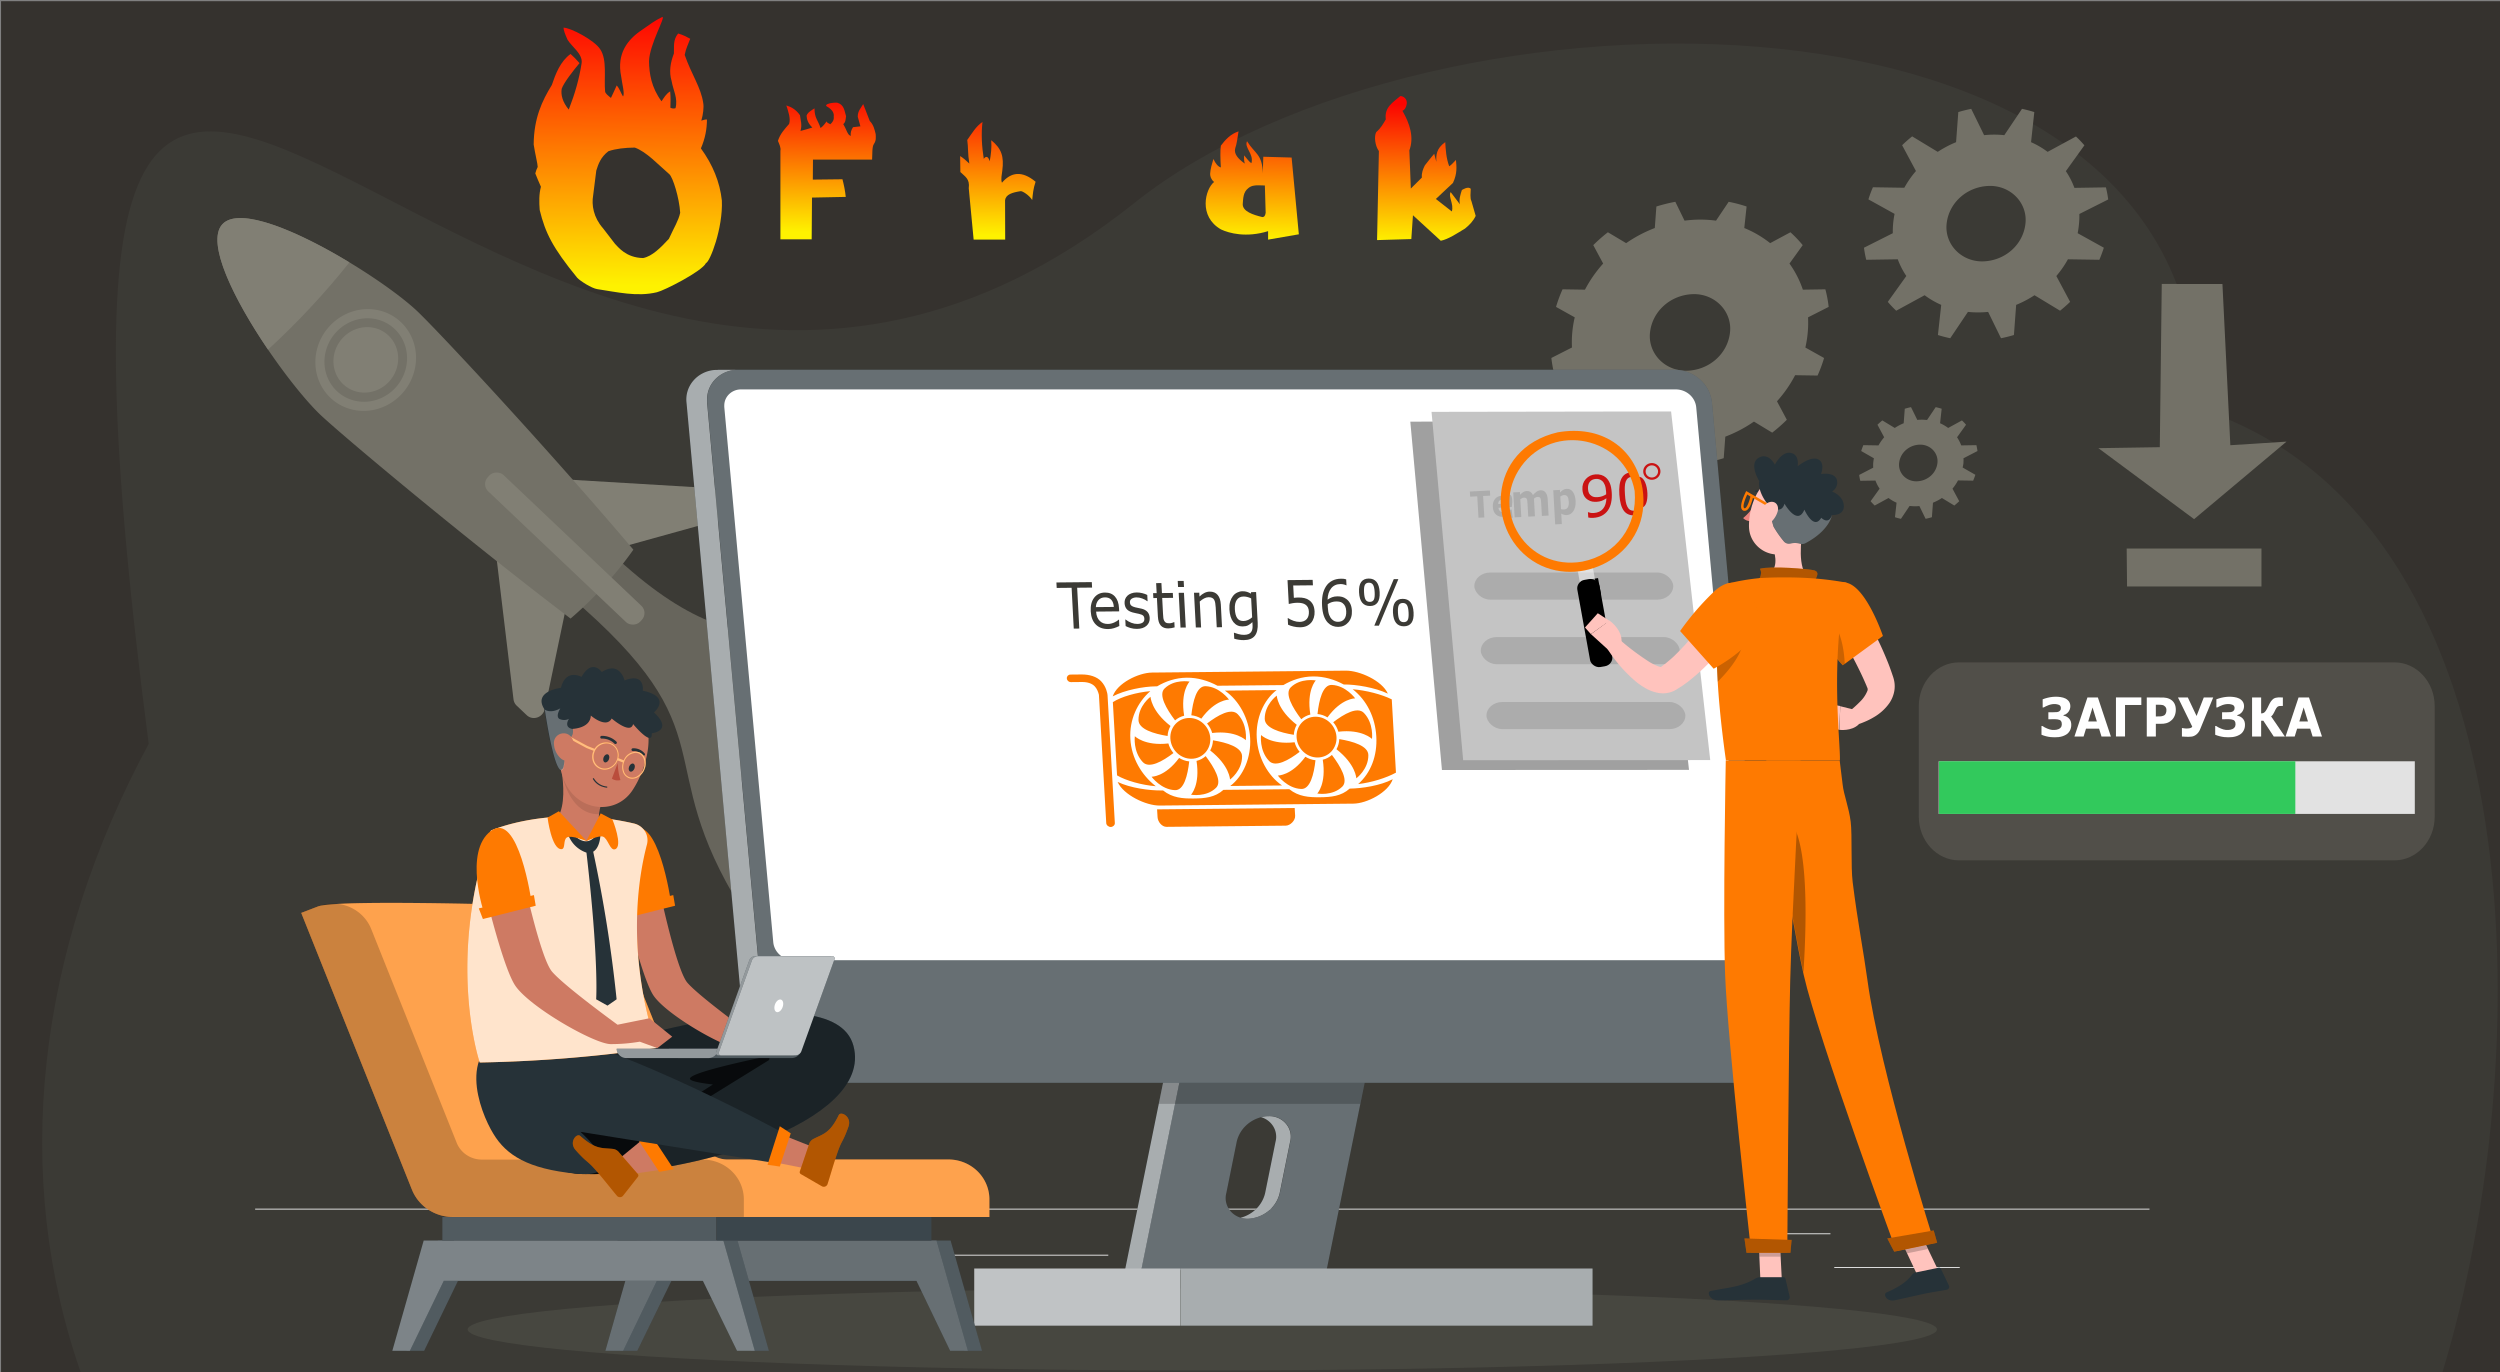 <svg version="1.1" viewBox="0 0 300.6 165" xmlns="http://www.w3.org/2000/svg" xmlns:xlink="http://www.w3.org/1999/xlink">
 <rect x="0" y="0" width="300.6" height="165" fill="#808080" stroke="none"/>
 <defs>
  <linearGradient id="linearGradient8111">
   <stop stop-color="#fef200" offset="0"/>
   <stop stop-color="#fb0501" offset="1"/>
  </linearGradient>
  <linearGradient id="linearGradient1270" x1="30.49" x2="30.59" y1="10.92" y2="26.58" gradientTransform="matrix(.974 0 0 1.007 -.122 -.168)" gradientUnits="userSpaceOnUse">
   <stop stop-color="#fe0802" offset="0"/>
   <stop stop-color="#fef200" offset="1"/>
  </linearGradient>
  <linearGradient id="linearGradient8113" x1="17.79" x2="17.91" y1="39.05" y2="31.56" gradientUnits="userSpaceOnUse" xlink:href="#linearGradient8111"/>
 </defs>
 <style type="text/css">.custom-controls {
height: 64px;
fill: #fff;
}

.control-icon {
opacity: 0;
animation: icon-fade-in-out 4s ease-in-out infinite;
animation-fill-mode: forwards;
}

.stop {
animation-delay: .3s;
}

.play {
animation-delay: .5s;
}

.gamepad {
animation-delay: .7s;
padding: 0 0 0 20px;
}

@keyframes icon-fade-in-out {
0% {
opacity: 0;
}

10% {
opacity: 1;
}

80% {
opacity: 1;
}

90% {
opacity: 0;
}

100% {
opacity: 0;
}
}</style>
 <g transform="matrix(.038 0 0 .038 -.18 -.16)" clip-rule="evenodd" fill-rule="evenodd" image-rendering="optimizeQuality" shape-rendering="geometricPrecision">
  <g transform="matrix(.746 0 0 .761 1051 1011)">
   <rect x="-1398" y="-1318" width="10642" height="5717" rx="0" ry="0" fill="#35322e"/>
   <path class="fil0" transform="matrix(1.129 0 0 .992 23.23 6.601)" d="m-703.9 1777c-416.1 860.7-524.5 1803-246.7 2663l8860-14.23c383.3-1398 337.7-3612-919.7-4057 43.11-1883-2886-1842-3990-859-2405 2141-4343-3223-3704 2267z" fill="#3b3a35"/>
   <g transform="matrix(16.07 0 0 15.08 -320.3 -2064)">
    <rect x="416.8" y="398.5" width="33.12" height=".25" fill="#ebebeb"/>
    <rect x="322.5" y="401.2" width="8.69" height=".25" fill="#ebebeb"/>
    <rect x="396.6" y="389.2" width="19.19" height=".25" fill="#ebebeb"/>
    <rect x="52.46" y="390.9" width="43.19" height=".25" fill="#ebebeb"/>
    <rect x="104.6" y="390.9" width="6.33" height=".25" fill="#ebebeb"/>
    <rect x="131.5" y="395.1" width="93.68" height=".25" fill="#ebebeb"/>
    <rect y="382.4" width="500" height=".25" fill="#ebebeb"/>
    <g transform="matrix(1.069 -.211 .192 1.079 -11.95 -.864)">
     <path d="m40.42 235.4 13.82-34.78-17.39-24.87-3.47 55.81a2.594 2.728 26.92 0 0 0.467 1.712l1.989 2.843a2.604 2.738 26.92 0 0 4.591-0.712z" fill="#817f74"/>
     <path d="m37.81 175.1 17.39 24.87 35.94-3.131a2.604 2.738 26.92 0 0 2.049-4.346l-2.011-2.875a2.584 2.718 26.92 0 0-1.412-0.992z" fill="#817f74"/>
     <path d="m141.4 246.5c-56.52-24.43-25.02-2.049-13.21 9.99-16.99-11.49-32.84-16.71-10.97 8.295-32.56-33.68-14.24-2.786-10.38 7.848-22.88-26-13.62-2.447-11.85 8.963-6.185-23.36-14.3-34.44-16.44 12.44-15.78-41.76 5.544-43.42-27.27-85.41l11.78-8.8c30.52 43.46 44.73 17.46 78.33 46.68z" fill="#67655c" stroke-width="1.142"/>
     <path d="m-14.97 100.7c-7.641 5.821 7.496 41.04 14.92 51.65 4.051 5.791 28.23 36.32 50.62 61.95a84.6 88.98 26.92 0 0 8.582-5.821 83.11 87.41 26.92 0 0 9.454-8.256c-16.55-30.01-36.94-63.19-40.98-68.96-7.423-10.61-34.95-36.39-42.6-30.56z" fill="#737167"/>
     <path d="m2.292 125.4q5.985-4.56 11.31-9.344c-10.65-9.914-23.7-19.09-28.59-15.36-4.887 3.723-0.462 19.43 5.317 33.09 3.976-2.546 7.982-5.351 11.96-8.385z" fill="#817f74"/>
     <path d="m20.23 151a12.18 12.81 26.92 1 1 3.032-17.77 12.19 12.82 26.92 0 1-3.032 17.77zm-12.84-18.36a9.995 10.51 26.92 1 0 14.06 1.963 9.995 10.51 26.92 0 0-14.06-1.963z" fill="#817f74"/>
     <ellipse transform="matrix(.795 -.606 .573 .819 0 0)" cx="-70.03" cy="120.2" rx="8.164" ry="7.925" fill="#817f74"/>
     <rect transform="matrix(.795 -.606 .573 .819 0 0)" x="-72.77" y="162.3" width="5.493" height="52.24" rx="2.457" fill="#817f74"/>
     <path d="m256.2 197.7-2.449 39.51 71.37 11.15 3.37-33.86-3.846-5.15z" fill="none"/>
    </g>
    <path d="m409.8 140.8a32.27 32.27 0 0 0 0.08-4.16l5.44-2.88a33.45 33.45 0 0 0-0.87-4.85l-5.94 0.1a28 28 0 0 0-3.53-7.2l3.49-5.08a32 32 0 0 0-3.24-3.55l-5.35 3a27.91 27.91 0 0 0-6.83-4.17l0.61-5.93a36.17 36.17 0 0 0-4.73-1.3l-3.34 5.2a29.42 29.42 0 0 0-4.13-0.29 30.58 30.58 0 0 0-4.18 0.29l-2.43-5.2a42 42 0 0 0-5 1.3l-0.42 5.93a35.27 35.27 0 0 0-7.56 4.17l-4.82-3a41.84 41.84 0 0 0-3.86 3.55l2.61 5.08a35.15 35.15 0 0 0-4.8 7.2l-5.92-0.1a40.42 40.42 0 0 0-1.72 4.85l4.94 2.88a30.83 30.83 0 0 0-0.73 8.31l-5.44 2.89a33.56 33.56 0 0 0 0.87 4.84l5.96-0.09a27.87 27.87 0 0 0 3.53 7.2l-3.49 5.09a32 32 0 0 0 3.24 3.55l5.35-3.05a27.57 27.57 0 0 0 6.83 4.16l-0.61 5.93a33.29 33.29 0 0 0 4.73 1.3l3.34-5.19a31 31 0 0 0 4.13 0.28 32.25 32.25 0 0 0 4.18-0.28l2.43 5.19a38.05 38.05 0 0 0 5-1.3l0.42-5.93a34.57 34.57 0 0 0 7.56-4.16l4.82 3.05a41.84 41.84 0 0 0 3.86-3.55l-2.6-5.09a34.84 34.84 0 0 0 4.79-7.2l5.92 0.1a39.19 39.19 0 0 0 1.72-4.84l-4.94-2.89a31.73 31.73 0 0 0 0.63-4.16zm-32 10.56a9.52 9.52 0 0 1-9.63-10.56 11.76 11.76 0 0 1 11.48-10.56 9.52 9.52 0 0 1 9.63 10.56 11.76 11.76 0 0 1-11.46 10.56z" fill="#737167"/>
    <path d="m481.4 110.8a23.8 23.8 0 0 0 0.09-2.66l7.61-4a30.26 30.26 0 0 0-0.6-3.34l-8.32 0.14a21.22 21.22 0 0 0-2.26-4.61l4.9-7.12a28.67 28.67 0 0 0-2.23-2.44l-7.48 4.24a22 22 0 0 0-4.37-2.67l0.86-8.3a31.75 31.75 0 0 0-3.25-0.89l-4.67 7.26a23.15 23.15 0 0 0-2.65-0.15 23.94 23.94 0 0 0-2.68 0.15l-3.4-7.26c-1.15 0.24-2.29 0.54-3.41 0.89l-0.59 8.3a27.81 27.81 0 0 0-4.84 2.67l-6.75-4.27a36 36 0 0 0-2.65 2.44l3.65 7.12a26.79 26.79 0 0 0-3.07 4.61l-8.29-0.14a34.83 34.83 0 0 0-1.19 3.34l6.91 4a26.2 26.2 0 0 0-0.38 2.66 26.66 26.66 0 0 0-0.09 2.67l-7.61 4a30.51 30.51 0 0 0 0.6 3.33l8.32-0.14a21.92 21.92 0 0 0 2.26 4.61l-4.89 7.13a28.41 28.41 0 0 0 2.22 2.44l7.5-4.27a21.78 21.78 0 0 0 4.38 2.66l-0.87 8.31a31.75 31.75 0 0 0 3.25 0.89l4.67-7.26a25.68 25.68 0 0 0 2.65 0.14 26.42 26.42 0 0 0 2.68-0.14l3.4 7.26c1.15-0.24 2.29-0.54 3.41-0.89l0.59-8.31a27.76 27.76 0 0 0 4.84-2.66l6.75 4.27c0.92-0.77 1.81-1.59 2.65-2.44l-3.64-7.13a26.93 26.93 0 0 0 3.06-4.61l8.3 0.14c0.44-1.09 0.84-2.2 1.18-3.33l-6.91-4a26.39 26.39 0 0 0 0.36-2.64zm-25.45 10.41a9.39 9.39 0 0 1-9.49-10.41 11.58 11.58 0 0 1 11.31-10.4 9.37 9.37 0 0 1 9.49 10.4 11.58 11.58 0 0 1-11.31 10.41z" fill="#737167"/>
    <path d="m450.9 176.8c0-0.44 0.05-0.87 0-1.3l3.7-2c-0.07-0.55-0.17-1.09-0.29-1.62l-4 0.07a11.37 11.37 0 0 0-1.1-2.24l2.37-3.46a13.48 13.48 0 0 0-1.08-1.19l-3.64 2.08a10.46 10.46 0 0 0-2.13-1.3l0.42-4a16 16 0 0 0-1.58-0.44l-2.27 3.53c-0.42 0-0.85-0.07-1.28-0.07s-0.88 0-1.3 0.07l-1.66-3.53c-0.56 0.12-1.11 0.27-1.65 0.44l-0.29 4a13.13 13.13 0 0 0-2.35 1.3l-3.28-2.08c-0.45 0.38-0.88 0.77-1.29 1.19l1.77 3.46a13 13 0 0 0-1.49 2.24l-4-0.07a15.56 15.56 0 0 0-0.57 1.62l3.35 2c-0.08 0.43-0.14 0.86-0.18 1.3a11.12 11.12 0 0 0 0 1.29l-3.7 2a12.48 12.48 0 0 0 0.29 1.62l4-0.07a10.36 10.36 0 0 0 1.1 2.24l-2.38 3.46a15.25 15.25 0 0 0 1.08 1.19l3.65-2.08a10.39 10.39 0 0 0 2.12 1.3l-0.42 4c0.52 0.17 1 0.32 1.58 0.44l2.27-3.53c0.42 0 0.85 0.07 1.29 0.07s0.87 0 1.3-0.07l1.65 3.53c0.56-0.12 1.11-0.27 1.66-0.44l0.28-4a13.22 13.22 0 0 0 2.36-1.3l3.28 2.08c0.44-0.38 0.87-0.77 1.29-1.19l-1.78-3.46a13 13 0 0 0 1.46-2.28l4 0.07c0.22-0.53 0.41-1.07 0.58-1.62l-3.36-2c0.08-0.39 0.18-0.82 0.22-1.25zm-12.37 5.05a4.55 4.55 0 0 1-4.61-5.05 5.62 5.62 0 0 1 5.49-5.06 4.56 4.56 0 0 1 4.62 5.06 5.63 5.63 0 0 1-5.5 5.05z" fill="#737167"/>
    <ellipse cx="250" cy="415.7" rx="193.9" ry="11.32" fill="#474740"/>
    <path d="m252.9 301.1-19.1 98.24h49l19.1-98.24zm20.32 62.84-2.75 14.14a9 9 0 0 1-8.44 7.07 5.66 5.66 0 0 1-5.69-7.07l2.74-14.14a9 9 0 0 1 8.45-7.07 5.66 5.66 0 0 1 5.69 7.07z" fill="#263238"/>
    <path d="m252.9 301.1-19.1 98.24h49l19.1-98.24zm20.32 62.84-2.75 14.14a9 9 0 0 1-8.44 7.07 5.66 5.66 0 0 1-5.69-7.07l2.74-14.14a9 9 0 0 1 8.45-7.07 5.66 5.66 0 0 1 5.69 7.07z" fill="#fff" opacity=".3"/>
    <polygon points="233.9 399.3 229.6 399.3 248.7 301.1 253 301.1" fill="#263238"/>
    <polygon points="233.9 399.3 229.6 399.3 248.7 301.1 253 301.1" fill="#fff" opacity=".6"/>
    <polygon points="238.5 353.5 291.7 353.5 301.9 301.1 253 301.1 252.9 301.1 248.7 301.1" opacity=".2"/>
    <path d="m267.5 356.9a7.67 7.67 0 0 0-2 0.27 5.64 5.64 0 0 1 3.82 6.8l-2.74 14.14a9.12 9.12 0 0 1-6.48 6.8 6.65 6.65 0 0 0 1.87 0.27 9 9 0 0 0 8.44-7.07l2.75-14.14a5.66 5.66 0 0 0-5.66-7.07z" fill="#263238"/>
    <path d="m267.5 356.9a7.67 7.67 0 0 0-2 0.27 5.64 5.64 0 0 1 3.82 6.8l-2.74 14.14a9.12 9.12 0 0 1-6.48 6.8 6.65 6.65 0 0 0 1.87 0.27 9 9 0 0 0 8.44-7.07l2.75-14.14a5.66 5.66 0 0 0-5.66-7.07z" fill="#fff" opacity=".6"/>
    <rect x="189.8" y="398.9" width="54.34" height="15.76" fill="#c0c3c5" stroke-width=".879"/>
    <rect x="244.2" y="398.9" width="108.8" height="15.76" fill="#a8adaf" stroke-width="1.083"/>
    <path d="m144.8 347.7h247.1a8.13 8.13 0 0 0 8.28-8 7.67 7.67 0 0 0-0.05-1.07l-15.61-178.5a10.05 10.05 0 0 0-9.82-9.05h-247.1a8.13 8.13 0 0 0-8.28 8 7.67 7.67 0 0 0 0 1.07l15.69 178.5a10 10 0 0 0 9.79 9.04z" fill="#263238"/>
    <path d="m144.8 347.7h247.1a8.13 8.13 0 0 0 8.28-8 7.67 7.67 0 0 0-0.05-1.07l-15.61-178.5a10.05 10.05 0 0 0-9.82-9.05h-247.1a8.13 8.13 0 0 0-8.28 8 7.67 7.67 0 0 0 0 1.07l15.69 178.5a10 10 0 0 0 9.79 9.04z" fill="#fff" opacity=".3"/>
    <path d="m398.4 337.3 1.68 3.96a8.14 1.671 0 0 1-7.16 1.848 7.6 1.56 0 0 1-1.07 0.01h-247.1a10 2.053 0 0 1-9.81-1.858l-1.7-3.96z" fill="#676f73" stroke-width=".453" style="isolation:isolate"/>
    <path d="m142 313.9h246.8a4.4 4.4 0 0 0 4.49-4.32 3.71 3.71 0 0 0 0-0.58l-12.93-147.6a5.44 5.44 0 0 0-5.33-4.89h-246.7a4.41 4.41 0 0 0-4.5 4.32 5.44 5.44 0 0 0 0 0.57l12.93 147.6a5.45 5.45 0 0 0 5.33 4.87z" fill="#fff" style="isolation:isolate"/>
    <path d="m304.9 165.4 8.349 96.05 65.21-0.034-10.33-96.13z" fill="#a0a0a0"/>
    <path d="m310.5 162.7 8.349 96.05 65.21-0.034-10.33-96.13z" fill="#c4c4c4"/>
    <g transform="matrix(.299 -.019 .02 .312 279.2 189.7)" fill="#ca1212" stroke-width="1.253" aria-label="90">
     <path d="m263.7 0.833q-4e-3 4.806-1.101 8.725-1.072 3.919-3.261 6.681-2.213 2.811-5.541 4.342-3.329 1.531-7.821 1.535-1.263 0.001-2.38-0.146-1.117-0.122-1.991-0.417l4e-3 -4.707 0.243-2.2e-4q0.704 0.369 1.991 0.713 1.287 0.319 2.865 0.318 5.367-0.005 8.406-3.261 3.063-3.28 3.554-9.023-2.26 1.382-4.252 1.975-1.992 0.593-4.348 0.595-2.234 0.002-4.055-0.44-1.797-0.442-3.617-1.722-2.136-1.501-3.226-3.817-1.066-2.316-1.063-5.544 6e-3 -5.619 3.652-9.146 3.646-3.527 8.892-3.532 2.623-0.002 4.856 0.834 2.233 0.811 3.908 2.461 2.062 2.044 3.176 5.271 1.114 3.203 1.109 8.304zm-4.905-1.055q3e-3 -3.82-0.771-6.136-0.775-2.316-2.134-3.596-1.14-1.108-2.451-1.575-1.311-0.492-2.841-0.49-3.497 0.003-5.539 2.223-2.018 2.22-2.022 6.237-2e-3 2.341 0.652 3.819 0.654 1.478 2.208 2.586 1.092 0.763 2.403 1.033 1.311 0.245 2.914 0.244 1.894-0.002 3.838-0.521 1.943-0.519 3.644-1.507 0.025-0.517 0.05-1.01 0.049-0.518 0.05-1.306z"/>
     <path d="m290.3 15.3c-3.385 1.934-4.65 6.829-7.536 6.832-4.339 0.004-7.511-1.554-9.515-4.674-1.988-3.12-2.98-7.916-2.973-14.39 7e-3 -6.522 1.023-11.34 3.049-14.44 2.027-3.123 5.185-4.687 9.476-4.691 1.951-0.002 3.59 3.238 5.145 4.627 8.708-1.095 9.287 24.72 2.354 26.74zm-1.408-1.109c0.568-1.331 0.95-2.892 1.146-4.683 0.212-1.807 0.32-3.976 0.322-6.506 2e-3 -2.497-0.101-4.666-0.309-6.506-0.193-1.84-0.58-3.4-1.161-4.681-0.565-1.265-1.342-2.217-2.329-2.857-0.971-0.64-2.225-0.959-3.763-0.958-1.522 0.001-2.785 0.323-3.789 0.965-0.988 0.642-1.774 1.612-2.358 2.91-0.552 1.216-0.934 2.802-1.146 4.757-0.196 1.955-0.295 4.099-0.298 6.432-2e-3 2.563 0.085 4.707 0.261 6.432 0.176 1.725 0.555 3.269 1.137 4.632 0.533 1.281 1.285 2.258 2.256 2.931 0.987 0.673 2.29 1.008 3.909 1.007 1.522-0.001 2.785-0.323 3.789-0.965 1.004-0.642 1.782-1.612 2.334-2.91z"/>
    </g>
    <path d="m370.6 179a1.987 1.955 87.79 0 1-1.826 2.107 1.987 1.955 87.79 0 1-2.075-1.859 1.987 1.955 87.79 0 1 1.826-2.107 1.987 1.955 87.79 0 1 2.075 1.859z" fill="none" stroke="#ca1212" stroke-linecap="round" stroke-linejoin="round" stroke-width=".631"/>
    <path d="m122.1 151.1h5.46a8.13 8.13 0 0 0-8.28 8 7.6 7.6 0 0 0 0 1.07l15.69 178.5a10 10 0 0 0 9.81 9.05h-5.46a10.05 10.05 0 0 1-9.82-9.05l-15.64-178.5a8.15 8.15 0 0 1 7.19-9 9.23 9.23 0 0 1 1.05-0.03z" fill="#263238"/>
    <path d="m122.1 151.1h5.46a8.13 8.13 0 0 0-8.28 8 7.6 7.6 0 0 0 0 1.07l15.69 178.5a10 10 0 0 0 9.81 9.05h-5.46a10.05 10.05 0 0 1-9.82-9.05l-15.64-178.5a8.15 8.15 0 0 1 7.19-9 9.23 9.23 0 0 1 1.05-0.03z" fill="#fff" opacity=".6" style="isolation:isolate"/>
    <path d="m265.5 251.8s-0.527 4.25 2.117 7.151c1.688 1.854 5.192-0.208 8.072-2.506-0.614-0.755-1.077-1.658-1.333-2.647-6.255 0.757-8.857-1.998-8.857-1.998zm4.153-10.87s-3.213 2.459-3.179 6.408c0.021 2.527 4.009 3.786 7.679 4.408 0.051-1.009 0.322-1.952 0.771-2.766-5.176-4.22-5.272-8.049-5.272-8.049zm10.3-4.177s-4.019-0.768-6.616 1.911c-1.667 1.718 0.469 5.593 2.784 8.783 0.672-0.615 1.486-1.06 2.393-1.288-1.037-6.753 1.441-9.406 1.441-9.406zm-0.083 22c-0.962-0.095-1.872-0.434-2.667-0.957-3.7 5.263-7.273 5.179-7.273 5.179s2.47 3.547 6.176 3.703c2.367 0.105 3.353-4.057 3.764-7.924zm8.015-24.7-51.15 0.53c-3.566 0.037-9.244 2.939-10.38 6.56 3.22-1.767 8.143-2.725 11.32-2.758l0.395-4e-3c2.264-1.409 4.934-2.356 7.84-2.386 2.906-0.03 5.678 0.861 8.092 2.221l17.39-0.18c2.264-1.409 4.934-2.356 7.84-2.386 2.906-0.03 5.678 0.861 8.092 2.221l0.042-5e-5c3.175-0.033 8.197 0.822 11.61 2.521-1.529-3.593-7.518-6.374-11.08-6.337zm-0.93 31.97c1.656-1.71-0.443-5.544-2.743-8.727-0.679 0.631-1.504 1.089-2.421 1.321 1.003 6.689-1.453 9.317-1.453 9.317s4.016 0.768 6.616-1.911zm-2.779-28.03c-2.381-0.101-3.369 4.126-3.775 8.021 0.946 0.091 1.845 0.422 2.632 0.928 3.716-5.328 7.314-5.244 7.314-5.244s-2.463-3.551-6.173-3.707zm10.61 14.89s0.527-4.25-2.117-7.151c-1.696-1.862-5.229 0.228-8.115 2.543 0.621 0.747 1.088 1.637 1.354 2.615 6.273-0.77 8.88 1.994 8.88 1.994zm-14.33 5.118c2.909-0.03 5.131-2.572 4.962-5.677-0.17-3.105-2.667-5.598-5.576-5.568-2.909 0.03-5.131 2.572-4.962 5.677 0.17 3.109 2.667 5.598 5.576 5.568zm-48.27-5.871s-0.527 4.25 2.117 7.151c1.688 1.854 5.192-0.208 8.072-2.506-0.614-0.755-1.077-1.658-1.333-2.647-6.255 0.757-8.857-1.998-8.857-1.998zm18.69-13.79c-2.381-0.101-3.369 4.126-3.775 8.021 0.946 0.091 1.845 0.422 2.632 0.928 3.717-5.328 7.314-5.244 7.314-5.244s-2.463-3.551-6.173-3.707zm-3.733 20.01c2.909-0.03 5.131-2.572 4.962-5.677-0.17-3.105-2.667-5.598-5.576-5.568-2.909 0.03-5.131 2.572-4.962 5.677 0.17 3.109 2.667 5.598 5.576 5.568zm14.34-5.118s0.527-4.25-2.117-7.151c-1.696-1.862-5.229 0.228-8.115 2.543 0.622 0.747 1.088 1.637 1.354 2.615 6.273-0.77 8.88 1.994 8.88 1.994zm32.34 4.107c-0.021-2.523-4.006-3.782-7.676-4.408-0.035 1.017-0.298 1.968-0.739 2.794 5.138 4.208 5.236 8.017 5.236 8.017s3.213-2.455 3.18-6.404zm-57.49-16.08s-3.213 2.459-3.179 6.408c0.021 2.527 4.009 3.786 7.679 4.408 0.048-1.009 0.322-1.952 0.771-2.766-5.173-4.22-5.272-8.049-5.272-8.049zm17.3 25.09c1.656-1.71-0.443-5.544-2.743-8.727-0.679 0.631-1.504 1.089-2.421 1.321 1.003 6.689-1.453 9.317-1.453 9.317s4.019 0.768 6.616-1.911zm3.682-2.27s3.213-2.463 3.179-6.408c-0.021-2.523-4.005-3.782-7.676-4.408-0.035 1.017-0.298 1.968-0.739 2.794 5.142 4.212 5.236 8.021 5.236 8.021zm-10.77-5c-0.962-0.095-1.872-0.434-2.668-0.956-3.7 5.263-7.273 5.179-7.273 5.179s2.467 3.547 6.176 3.703c2.367 0.105 3.353-4.057 3.764-7.924zm17.82-6.454c-0.292-5.335 1.761-10.41 5.236-13.21l-13.65 0.141c3.778 2.731 6.382 7.754 6.673 13.09 0.292 5.335-1.761 10.41-5.236 13.21l13.65-0.141c-3.778-2.731-6.382-7.754-6.673-13.09zm-24.34-13.64c-1.667 1.718 0.473 5.593 2.784 8.783 0.672-0.615 1.486-1.06 2.393-1.288-1.041-6.757 1.437-9.41 1.437-9.41s-4.015-0.764-6.612 1.915zm-12.53 23.95c2.348 1.45 6.618 2.706 10.22 2.984-3.745-3.052-6.419-7.745-6.709-13.04-0.29-5.299 1.85-10.05 5.265-13.17-3.572 0.317-7.696 1.534-9.884 3.031zm61.4 3.644c-2.227 2.101-4.934 2.356-7.84 2.386-2.906 0.03-5.641-0.168-8.092-2.221l-17.39 0.18c-2.226 2.101-4.934 2.356-7.84 2.386-2.906 0.03-5.641-0.168-8.092-2.221l-0.394 4e-3c-3.175 0.033-8.188-0.648-11.6-2.351 1.529 3.593 7.528 6.548 11.09 6.511l51.15-0.53c3.566-0.037 9.234-3.109 10.37-6.734-3.22 1.767-8.152 2.555-11.33 2.588zm7.032-14.37c0.288 5.271-1.412 9.997-4.793 13.12 3.492-0.405 7.459-1.71 9.975-3.153l-1.104-20.2c-2.672-1.394-6.778-2.494-10.31-2.789 3.731 3.052 5.945 7.742 6.233 13.02zm-57.74 22.25c0.07 1.287 1.156 2.677 2.362 2.665l31.46-0.326c1.206-0.013 2.559-1.428 2.489-2.715l-0.118-2.158-36.32 0.376zm-20.09-39.35-2.909 0.03c-0.558 5e-3 -0.981 0.456-0.948 1.051 0.033 0.595 0.508 1.031 1.062 1.026l2.909-0.03c1.536-0.016 2.676 0.422 3.386 1.188 0.569 0.612 0.941 1.564 1.111 2.346l1.934 35.38c0.032 0.591 0.639 1.067 1.193 1.061 0.554-5e-3 1.108-0.493 1.075-1.084l-1.929-35.29c-0.021-0.389-0.324-2.309-1.697-3.818-1.131-1.248-3.048-1.884-5.187-1.862z" fill="#fe7a01" stroke-width=".392"/>
    <g transform="matrix(.379 -.004 .022 .439 -172.2 274.2)" fill="#3b3a35">
     <g fill="#3b3a35" aria-label="Testing 56%">
      <path d="m1045-134.1h-10.39v25.64h-3.867v-25.64h-10.39v-3.438h24.65z"/>
      <path d="m1063-119h-16.07q0 2.012 0.605 3.516 0.606 1.484 1.66 2.441 1.016 0.938 2.402 1.406 1.406 0.469 3.086 0.469 2.226 0 4.473-0.879 2.266-0.898 3.223-1.758h0.195v4.004q-1.856 0.781-3.789 1.309t-4.062 0.527q-5.43 0-8.476-2.93-3.047-2.949-3.047-8.359 0-5.352 2.91-8.496 2.93-3.145 7.695-3.145 4.414 0 6.797 2.578 2.402 2.578 2.402 7.324zm-3.574-2.812q-0.02-2.891-1.465-4.473-1.426-1.582-4.356-1.582-2.949 0-4.707 1.738-1.738 1.738-1.973 4.316z"/>
      <path d="m1084-114.7q0 2.988-2.48 4.902-2.461 1.914-6.738 1.914-2.422 0-4.453-0.566-2.012-0.586-3.379-1.27v-4.121h0.195q1.738 1.309 3.867 2.09 2.129 0.762 4.082 0.762 2.422 0 3.789-0.781t1.367-2.461q0-1.289-0.742-1.953-0.742-0.664-2.852-1.133-0.781-0.176-2.051-0.41-1.25-0.234-2.285-0.508-2.871-0.762-4.082-2.227-1.191-1.484-1.191-3.633 0-1.348 0.547-2.539 0.566-1.191 1.699-2.129 1.094-0.918 2.773-1.445 1.699-0.547 3.789-0.547 1.953 0 3.945 0.488 2.012 0.469 3.34 1.152v3.926h-0.195q-1.406-1.035-3.418-1.738-2.012-0.723-3.945-0.723-2.012 0-3.398 0.781-1.387 0.762-1.387 2.285 0 1.348 0.84 2.031 0.82 0.684 2.656 1.113 1.016 0.234 2.266 0.469 1.27 0.234 2.109 0.43 2.559 0.586 3.945 2.012 1.387 1.445 1.387 3.828z"/>
      <path d="m1101-108.6q-1.035 0.273-2.266 0.449-1.211 0.176-2.168 0.176-3.34 0-5.078-1.797-1.738-1.797-1.738-5.762v-11.6h-2.48v-3.086h2.48v-6.27h3.672v6.27h7.578v3.086h-7.578v9.941q0 1.719 0.078 2.695 0.078 0.957 0.547 1.797 0.43 0.781 1.172 1.152 0.762 0.352 2.305 0.352 0.898 0 1.875-0.254 0.977-0.273 1.406-0.449h0.195z"/>
      <path d="m1109-133.9h-4.141v-3.809h4.141zm-0.234 25.47h-3.672v-21.82h3.672z"/>
      <path d="m1134-108.4h-3.672v-12.42q0-1.504-0.176-2.812-0.176-1.328-0.644-2.07-0.488-0.82-1.406-1.211-0.918-0.41-2.383-0.41-1.504 0-3.144 0.742-1.641 0.742-3.144 1.895v16.29h-3.672v-21.82h3.672v2.422q1.719-1.426 3.555-2.227 1.836-0.801 3.77-0.801 3.535 0 5.391 2.129 1.856 2.129 1.856 6.133z"/>
      <path d="m1159-110.9q0 5.547-2.52 8.145-2.52 2.598-7.754 2.598-1.738 0-3.398-0.254-1.641-0.234-3.242-0.684v-3.75h0.195q0.898 0.352 2.852 0.859 1.953 0.527 3.906 0.527 1.875 0 3.105-0.449 1.23-0.449 1.914-1.25 0.684-0.762 0.977-1.836 0.293-1.074 0.293-2.402v-1.992q-1.66 1.328-3.184 1.992-1.504 0.644-3.848 0.644-3.906 0-6.211-2.812-2.285-2.832-2.285-7.969 0-2.812 0.781-4.844 0.801-2.051 2.168-3.535 1.27-1.387 3.086-2.148 1.816-0.781 3.613-0.781 1.895 0 3.164 0.391 1.289 0.371 2.715 1.152l0.234-0.938h3.438zm-3.672-3.516v-11.89q-1.465-0.664-2.734-0.938-1.25-0.293-2.5-0.293-3.027 0-4.766 2.031-1.738 2.031-1.738 5.898 0 3.672 1.289 5.566 1.289 1.895 4.277 1.895 1.602 0 3.203-0.606 1.621-0.625 2.969-1.66z"/>
      <path d="m1199-117.7q0 2.031-0.742 3.887t-2.031 3.125q-1.406 1.367-3.359 2.109-1.934 0.723-4.492 0.723-2.383 0-4.59-0.508-2.207-0.488-3.73-1.191v-4.121h0.274q1.602 1.016 3.75 1.738 2.148 0.703 4.219 0.703 1.387 0 2.676-0.391 1.309-0.391 2.324-1.367 0.859-0.84 1.289-2.012 0.449-1.172 0.449-2.715 0-1.504-0.527-2.539-0.508-1.035-1.426-1.66-1.016-0.742-2.48-1.035-1.445-0.312-3.242-0.312-1.719 0-3.32 0.234-1.582 0.234-2.734 0.469v-14.98h17.5v3.418h-13.73v7.734q0.84-0.078 1.719-0.117 0.879-0.039 1.524-0.039 2.363 0 4.141 0.41 1.777 0.391 3.262 1.406 1.562 1.074 2.422 2.773t0.859 4.258z"/>
      <path d="m1225-117.9q0 4.434-2.93 7.246-2.91 2.793-7.148 2.793-2.148 0-3.906-0.664-1.758-0.664-3.105-1.973-1.68-1.621-2.598-4.297-0.898-2.676-0.898-6.445 0-3.867 0.82-6.855 0.84-2.988 2.656-5.312 1.719-2.207 4.434-3.438 2.715-1.25 6.328-1.25 1.152 0 1.934 0.098 0.781 0.098 1.582 0.352v3.73h-0.195q-0.547-0.293-1.66-0.547-1.094-0.273-2.246-0.273-4.199 0-6.699 2.637-2.5 2.617-2.91 7.09 1.641-0.996 3.223-1.504 1.602-0.527 3.691-0.527 1.856 0 3.262 0.352 1.426 0.332 2.91 1.367 1.719 1.191 2.578 3.008 0.879 1.816 0.879 4.414zm-3.965 0.156q0-1.816-0.547-3.008-0.527-1.191-1.758-2.07-0.898-0.625-1.992-0.82-1.094-0.195-2.285-0.195-1.66 0-3.086 0.391-1.426 0.391-2.93 1.211-0.039 0.43-0.059 0.84-0.02 0.391-0.02 0.996 0 3.086 0.625 4.883 0.644 1.777 1.758 2.812 0.898 0.859 1.934 1.27 1.055 0.391 2.285 0.391 2.832 0 4.453-1.719 1.621-1.738 1.621-4.98z"/>
      <path d="m1245-129.4q0 4.375-1.856 6.504-1.836 2.129-5.312 2.129-3.555 0-5.371-2.129-1.816-2.129-1.816-6.484 0-4.375 1.856-6.504t5.332-2.129q3.535 0 5.352 2.148t1.816 6.465zm13.5-8.066-15.23 29.08h-3.223l15.23-29.08zm9.375 21.02q0 4.375-1.856 6.504-1.855 2.129-5.332 2.129-3.535 0-5.352-2.148t-1.816-6.465q0-4.375 1.836-6.504 1.855-2.129 5.332-2.129 3.555 0 5.371 2.129t1.816 6.484zm-26.35-12.95q0-3.359-0.879-4.688-0.859-1.328-2.812-1.328-1.992 0-2.852 1.328-0.859 1.328-0.859 4.707 0 3.379 0.859 4.707 0.859 1.309 2.852 1.309 1.953 0 2.812-1.309 0.879-1.328 0.879-4.727zm22.87 12.95q0-3.359-0.879-4.688-0.859-1.328-2.812-1.328-1.992 0-2.852 1.328-0.859 1.328-0.859 4.707 0 3.379 0.859 4.707 0.859 1.309 2.852 1.309 1.953 0 2.812-1.309 0.879-1.328 0.879-4.727z"/>
     </g>
    </g>
    <rect x="325" y="242.7" width="52.5" height="7.479" rx="4.201" ry="5.536" fill="#acacac"/>
    <rect x="323.5" y="224.8" width="52.5" height="7.479" rx="4.201" ry="5.536" fill="#acacac"/>
    <rect x="321.8" y="207" width="52.5" height="7.479" rx="4.201" ry="5.536" fill="#acacac"/>
    <g transform="matrix(.903 -.049 .061 1.105 0 0)" fill="#acacac" stroke-width=".228" aria-label="Temp">
     <path d="m348.6 183.6h-2.072v5.351h-1.711v-5.351h-2.072v-1.283h5.854z"/>
     <path d="m354.7 186.7-3.902 0.024c0.024 0.392 0.172 0.692 0.446 0.9 0.276 0.208 0.682 0.312 1.216 0.312 0.339 0 0.667-0.061 0.985-0.183 0.318-0.122 0.569-0.253 0.753-0.392l0.392-0.056 0.212 2.088c-0.362 0.145-1.13-0.493-1.451-0.428-0.321 0.065-0.676 0.098-1.065 0.098-1.004 0-1.773-0.226-2.308-0.677-0.535-0.452-0.802-1.094-0.802-1.929 0-0.826 0.253-1.479 0.757-1.96 0.508-0.484 1.203-0.726 2.085-0.726 0.814 0 0.984-0.345 1.394 0.067 2.04-1.102 1.484 1.957 1.403 2.329zm-1.826-0.916c-9e-3 -0.336-0.092-0.588-0.249-0.757-0.157-0.169-0.402-0.254-0.735-0.254-0.309 0-0.563 0.08-0.762 0.241-0.199 0.16-0.31 0.417-0.334 0.771z"/>
     <path d="m361.3 184.9-7e-3 4.417-1.957 2e-3 5e-3 -3.113q7.8e-4 -0.455-0.02-0.771-0.021-0.322-0.118-0.521-0.097-0.2-0.297-0.288-0.195-0.094-0.551-0.094-0.287 6e-4 -0.557 0.123-0.271 0.117-0.487 0.25l-7e-3 4.417-1.946 2e-3 0.011-6.231 1.946-2e-3 -1e-3 0.688q0.503-0.406 0.963-0.634 0.46-0.228 1.017-0.229 0.6-1e-3 1.059 0.276 0.459 0.271 0.718 0.804 0.585-0.506 1.137-0.795 0.552-0.289 1.082-0.29 0.984-1e-3 1.491 0.603 0.513 0.604 0.511 1.742l-7e-3 4.056-1.957 2e-3 5e-3 -3.113q7.4e-4 -0.461-0.02-0.777-0.016-0.316-0.113-0.516-0.092-0.2-0.291-0.288-0.2-0.094-0.562-0.094-0.243-1.1e-4 -0.476 0.089-0.233 0.083-0.568 0.284z" stroke-width=".28"/>
     <path d="m373.4 186.1q-2e-3 0.771-0.235 1.404-0.228 0.633-0.602 1.044-0.39 0.433-0.882 0.656-0.492 0.223-1.055 0.223-0.519 5.3e-4 -0.881-0.116-0.362-0.111-0.74-0.315l-4e-3 2.597-1.946 2e-3 0.015-8.517 1.946-2e-3 -1e-3 0.649q0.449-0.367 0.915-0.595 0.471-0.228 1.082-0.229 1.135-6.7e-4 1.761 0.852 0.631 0.854 0.628 2.346zm-2.006 0.041q2e-3 -0.91-0.3-1.32-0.302-0.41-0.956-0.409-0.276 6.4e-4 -0.568 0.089-0.292 0.084-0.557 0.245l-5e-3 3.135q0.195 0.077 0.416 0.099 0.222 0.022 0.438 0.022 0.773-1e-3 1.152-0.462 0.379-0.467 0.381-1.399z" stroke-width=".28"/>
    </g>
    <g transform="matrix(.913 0 0 .914 42.32 27.38)">
     <rect transform="rotate(-10 339.8 201.1)" x="337.3" y="198.6" width="5.04" height="5.04"/>
     <rect transform="matrix(.984 -.177 .171 .985 0 0)" x="297.6" y="252.3" width="4.464" height="4.54" fill="#fff" opacity=".5" stroke-width=".893"/>
     <rect transform="matrix(.984 -.177 .171 .985 0 0)" x="296.5" y="255.5" width="6.51" height="26.7" rx="2.586" stroke-width=".893"/>
     <path d="m330.3 154.2c-20.83 5.018-21.04 30.96-6.059 39.59 13.59 7.826 33.39-3.301 30.48-22.66-2.176-12.54-12.11-19.13-24.42-16.92zm6.975 39.04c-15.95 2.866-26.92-15.23-17.62-28.74 9.292-13.51 29.99-8.837 32.8 7.408 0.881 10.63-5.31 19.31-15.17 21.33z" fill="#fe7a01" stroke-width=".893"/>
     <path d="m416 204.3c1 1.53 1.82 3 2.68 4.51s1.66 3 2.44 4.58a103.9 103.9 0 0 1 4.28 9.55c0.66 1.64 1.22 3.33 1.76 5l0.1 0.33 0.14 0.53a10.11 10.11 0 0 1 0.19 1.1 8.91 8.91 0 0 1-0.05 2.25 9.65 9.65 0 0 1-1.45 3.77 14.37 14.37 0 0 1-4.68 4.36 19.1 19.1 0 0 1-2.54 1.31 20.76 20.76 0 0 1-2.69 1l-1.89-4a34.75 34.75 0 0 0 3.31-3.09 9.46 9.46 0 0 0 2.06-3.09 1.31 1.31 0 0 0 0-1.27l-0.07-0.13a0.25 0.25 0 0 1 0-0.07l-0.11-0.27q-0.89-2.19-1.91-4.38c-1.36-2.93-2.85-5.83-4.41-8.71l-2.37-4.31-2.48-4.24z" fill="#ffc3bd"/>
     <path d="m416.3 238-4.4-1.15-0.25 7.12s3.44 0.51 5.55-1.6z" fill="#ffc3bd"/>
     <polygon points="406.7 241.9 411.6 244 411.9 236.8 405.7 235.6" fill="#ffc3bd"/>
     <path d="m387.4 175.6c-0.1 0.48-0.44 0.83-0.76 0.76s-0.49-0.51-0.39-1 0.43-0.83 0.75-0.76 0.5 0.51 0.4 1z" fill="#263238"/>
     <path d="m387 176.4a17.75 17.75 0 0 1-3.18 3.7 2.87 2.87 0 0 0 2.24 0.91z" fill="#ed847e"/>
     <path d="m389.8 173.2a0.31 0.31 0 0 0 0.2-0.07 0.3 0.3 0 0 0 0-0.42 2.89 2.89 0 0 0-2.48-1 0.3 0.3 0 0 0-0.24 0.34 0.29 0.29 0 0 0 0.34 0.23 2.38 2.38 0 0 1 2 0.79 0.27 0.27 0 0 0 0.18 0.13z" fill="#263238"/>
     <path d="m401.3 182.4c-0.88 4.5-1.77 12.76 1.39 15.77 0 0-1.24 4.57-9.61 4.57-9.21 0-4.4-4.57-4.4-4.57 5-1.2 4.9-4.93 4-8.43z" fill="#ffc3bd"/>
     <path d="m404.5 199c0.68-1.25 1.42-2.68-0.12-3.13s-12.52-1.41-15.7-0.48c1 1.74-0.68 3.88-0.68 3.88z" fill="#fe7a01"/>
     <path d="m404.5 199c0.68-1.25 1.42-2.68-0.12-3.13s-12.52-1.41-15.7-0.48c1 1.74-0.68 3.88-0.68 3.88z" opacity=".3"/>
     <polygon points="388.8 409.8 388.2 395.6 394.3 395.6 395 409.8" fill="#ffc3bd"/>
     <polygon points="434.1 408.3 428.1 395 434.1 393.7 440.2 407" fill="#ffc3bd"/>
     <path d="m433.6 407.7 6.77-1.47a0.54 0.54 0 0 1 0.6 0.3l2.35 5.1a0.91 0.91 0 0 1-0.65 1.26c-2.37 0.47-3.55 0.58-6.53 1.22-1.83 0.4-6 1.41-8.48 1.95s-3.4-1.88-2.42-2.33c4.42-2 6.27-3.79 7.47-5.45a1.46 1.46 0 0 1 0.89-0.58z" fill="#263238"/>
     <path d="m388.8 409.1h6.72a0.54 0.54 0 0 1 0.53 0.42l1.22 5.44a0.9 0.9 0 0 1-0.89 1.1c-2.43 0-5.93-0.18-9-0.18-3.57 0-6.65 0.19-10.83 0.19-2.53 0-3.24-2.56-2.18-2.79 4.82-1.05 8.76-1.17 12.92-3.73a2.86 2.86 0 0 1 1.51-0.45z" fill="#263238"/>
     <path d="m413.7 199.6c5.77 1.32 10.53 16.06 10.53 16.06l-11.59 8.84a25.24 25.24 0 0 1-6.15-11.38c-1.99-7.73 1.3-14.87 7.21-13.52z" fill="#fe7a01"/>
     <path d="m408.8 210.4c3.14 3.1 4.16 8.75 4.4 13.67l-0.51 0.39a25.31 25.31 0 0 1-6.16-11.38q-0.17-0.71-0.3-1.38z" opacity=".2"/>
     <path d="m379.2 199.9s-6.55 7.4-0.36 53.25h32.95c0.23-5.06-2.95-29.74 1.93-53.57a86.4 86.4 0 0 0-11-1.39 119 119 0 0 0-14 0 61.19 61.19 0 0 0-9.52 1.71z" fill="#fe7a01"/>
     <path d="m376.3 213.9 0.13-0.11 7.49 1.79c0.43 5.07-4.78 11.12-7.47 13.89a146 146 0 0 1-0.15-15.57z" opacity=".2"/>
     <polygon points="388.5 402.9 394.6 402.9 394.3 395.6 388.2 395.6" opacity=".2"/>
     <polygon points="428.1 395 431.2 401.9 437.2 400.6 434.1 393.7" opacity=".2"/>
     <path d="m403.9 177.8c-1.58 5.9-2.21 9.44-5.85 11.89-5.49 3.7-12.31-0.54-12.53-6.8-0.19-5.64 2.43-14.35 8.77-15.54a8.35 8.35 0 0 1 9.61 10.45z" fill="#ffc3bd"/>
     <path d="m390.5 253.2s7 47.08 10.83 64.71c4.2 19.32 26.74 83.22 26.74 83.22l11-2.39s-15.76-52.07-19.29-79.08c-1.16-8.87-2.8-17.31-4.3-29.79-0.55-4.62-0.09-14.1-0.57-18.18-0.51-4.29-2-8.12-2.32-11.17l-0.86-7.32z" fill="#fe7a01"/>
     <path d="m425.5 397.4c-0.05 0 2 4 2 4l12.41-2.69-1-3.71z" fill="#fe7a01"/>
     <path d="m425.5 397.4c-0.05 0 2 4 2 4l12.41-2.69-1-3.71z" opacity=".3"/>
     <path d="m395 269.9c8.08 1.59 7.23 31.73 6.25 47.24-2.33-11-5.74-32.05-8.07-47a2.77 2.77 0 0 1 1.82-0.24z" opacity=".3"/>
     <path d="m378.8 253.2s-0.85 46.06-0.18 64.84c0.7 19.54 7.52 83.53 7.52 83.53h10.44s0.38-62.84 0.85-82c0.5-20.93 3-66.34 3-66.34z" fill="#fe7a01"/>
     <path d="m384.2 397.4 0.59 4.33h12.7l0.34-3.86z" fill="#fe7a01"/>
     <path d="m384.2 397.4 0.59 4.33h12.7l0.34-3.86z" opacity=".3"/>
     <path d="m376.3 205.6c-0.95 1.49-2 3.14-3.11 4.68s-2.21 3.08-3.36 4.57-2.33 3-3.57 4.33c-0.59 0.71-1.24 1.34-1.86 2s-1.28 1.28-1.94 1.85l-1 0.88-1 0.79-0.41 0.33a4.61 4.61 0 0 1-1.06-0.33 15.88 15.88 0 0 1-2.14-1.12 72.34 72.34 0 0 1-8.84-6.92l-3.47 2.8a42.86 42.86 0 0 0 8.08 9.79 19.69 19.69 0 0 0 2.87 2.1 11 11 0 0 0 4.18 1.55 7.27 7.27 0 0 0 3.14-0.27 6.79 6.79 0 0 0 1.59-0.73l0.71-0.47c0.47-0.31 1-0.62 1.42-0.95l1.32-1a61.14 61.14 0 0 0 9-9.05c1.3-1.63 2.58-3.26 3.76-5s2.31-3.37 3.42-5.29zm-15.88 19.46a1 1 0 0 1-0.3 0h0.1c0.19-0.06 0.27-0.06 0.2 0z" fill="#ffc3bd"/>
     <path d="m388.3 209.2c2 8.26-13 16.34-13 16.34l-9.7-11.37a80.6 80.6 0 0 1 9.91-12c6.81-6.49 11.29 0.74 12.79 7.03z" fill="#fe7a01"/>
     <path d="m345.4 220.4-5.58-5.3 5.36-4.09s4.42 3.17 3.32 7.51z" fill="#ffc3bd"/>
     <polygon points="341.8 208.8 345.2 211.1 339.8 215.1 338.1 213.1" fill="#ffc3bd"/>
     <path d="m391.3 176.4s-3.33-3.84-2.83-7.47c0 0-3.1-5.2-0.2-7s4.73 2.07 4.73 2.07 1.87-4.07 4.56-3.57 2 4.07 2 4.07 3.6-3.14 5.85-2.17 0.93 4.48 0.93 4.48 3.68-0.7 4.53 1.59a3.2 3.2 0 0 1-1.35 3.68s3.31 1.23 3.41 4.32-3.46 2.77-3.46 2.77-0.61 4.6-7.68 8.51a1.88 1.88 0 0 1-1.47 0.16 5.25 5.25 0 0 0-2.79-0.07 1.9 1.9 0 0 1-2-0.72 31.56 31.56 0 0 1-2.92-4.37 42.72 42.72 0 0 1-1.31-6.28z" fill="#263238"/>
     <path d="m406.4 180c-2.19 3.93-4.88-2.45-4.88-2.45-2 5.12-5.75-1.8-5.75-1.8-0.94 3.62-4.49 0.65-4.49 0.65a42.72 42.72 0 0 0 1.37 6.28 30.68 30.68 0 0 0 2.92 4.37 1.9 1.9 0 0 0 2 0.72 5.25 5.25 0 0 1 2.79 0.07 1.88 1.88 0 0 0 1.47-0.16c7.07-3.91 7.68-8.51 7.68-8.51-0.99 3.12-3.11 0.83-3.11 0.83z" fill="#fff" opacity=".3"/>
     <path d="m384.3 177.9a1.24 1.24 0 0 1-0.27 0 1.06 1.06 0 0 1-0.67-0.59c-0.58-1.33 1-4.59 1.17-5l0.18-0.37 6.8 4.12-0.39 0.65-4.48-2.72c-0.2 0.85-0.81 3.15-1.79 3.74a1 1 0 0 1-0.55 0.17zm0.71-4.91c-0.6 1.3-1.29 3.26-1 3.95a0.24 0.24 0 0 0 0.18 0.17 0.23 0.23 0 0 0 0.23 0c0.65-0.39 1.26-2.35 1.5-3.51z" fill="#fe7a01"/>
     <path d="m393.8 178.1a6.88 6.88 0 0 1-2.49 3.68c-1.6 1.19-2.8 0-2.68-1.8 0.1-1.63 1.06-4.22 2.83-4.7s2.8 1.05 2.34 2.82z" fill="#ffc3bd"/>
    </g>
    <g transform="matrix(1.202 0 0 1.221 -63.33 -86.23)">
     <path d="m204.9 372.7h-48.47a5.94 5.94 0 0 1-5.55-3.79l-18.74-48.2a9 9 0 0 0-11.7-5.15s-49.29-1.81-53.94 0l-3.69 1.46 24.31 62.5a9.7 9.7 0 0 0 9 6.17h117.8v-3.95a9 9 0 0 0-9.04-9.04z" fill="#fe7a01"/>
     <path d="m204.9 372.7h-48.47a5.94 5.94 0 0 1-5.55-3.79l-18.74-48.2a9 9 0 0 0-11.7-5.15s-49.29-1.81-53.94 0l-3.69 1.46 24.31 62.5a9.7 9.7 0 0 0 9 6.17h117.8v-3.95a9 9 0 0 0-9.04-9.04z" fill="#fff" opacity=".3"/>
     <path d="m96.93 368.9-18.74-48.2a9 9 0 0 0-11.7-5.15l-3.69 1.46 24.31 62.5a9.7 9.7 0 0 0 9 6.17h63.89v-3.95a9 9 0 0 0-9-9h-48.52a5.94 5.94 0 0 1-5.55-3.83z" opacity=".2"/>
     <polygon points="132.8 415.9 136.6 415.9 144.1 400.1 201 400.1 208.4 415.9 212.3 415.9 205.4 391 139.6 391" fill="#263238"/>
     <polygon points="132.8 415.9 136.6 415.9 144.1 400.1 201 400.1 208.4 415.9 212.3 415.9 205.4 391 139.6 391" fill="#fff" opacity=".2"/>
     <polygon points="129.6 415.9 133.5 415.9 140.9 400.1 197.9 400.1 205.3 415.9 209.2 415.9 202.3 391 136.5 391" fill="#263238"/>
     <polygon points="129.6 415.9 133.5 415.9 140.9 400.1 197.9 400.1 205.3 415.9 209.2 415.9 202.3 391 136.5 391" fill="#fff" opacity=".3"/>
     <polygon points="85.93 415.9 89.8 415.9 97.23 400.1 154.2 400.1 161.6 415.9 165.5 415.9 158.6 391 92.82 391" fill="#263238"/>
     <polygon points="85.93 415.9 89.8 415.9 97.23 400.1 154.2 400.1 161.6 415.9 165.5 415.9 158.6 391 92.82 391" fill="#fff" opacity=".2"/>
     <polygon points="82.81 415.9 86.67 415.9 94.11 400.1 151 400.1 158.5 415.9 162.4 415.9 155.5 391 89.7 391" fill="#263238"/>
     <polygon points="82.81 415.9 86.67 415.9 94.11 400.1 151 400.1 158.5 415.9 162.4 415.9 155.5 391 89.7 391" fill="#fff" opacity=".4"/>
     <rect x="93.8" y="385.7" width="60.18" height="5.32" fill="#263238"/>
     <rect x="93.8" y="385.7" width="60.18" height="5.32" fill="#fff" opacity=".2"/>
     <rect x="154" y="385.7" width="47.18" height="5.32" fill="#263238"/>
     <rect x="154" y="385.7" width="47.18" height="5.32" fill="#fff" opacity=".1"/>
     <polygon points="173.9 374.8 161.6 372.3 163.7 365.2 175.2 369.9" fill="#ce7a63"/>
     <path d="m124.4 348.6s55.13-19.1 59.67-1.55-37.23 29.65-59.12 28.92-0.55-27.37-0.55-27.37z" fill="#263238"/>
     <path d="m124.4 348.6s55.13-19.1 59.67-1.55-37.23 29.65-59.12 28.92-0.55-27.37-0.55-27.37z" opacity=".3"/>
     <path d="m165.3 350.4-26.75 17 4.27 7s-2.58 0.86-6.16-7.7l16.55-10.94s-5.18-0.52-5.05-1.33c0.22-1.33 11.6-3.86 16.79-5a0.516 0.516 0 0 1 0.35 0.97z" opacity=".7"/>
     <path d="m137.6 366.7 4.64 7.87a88.46 88.46 0 0 1-17.35 1.43 15.81 15.81 0 0 1-5.59-1.06l-1.63-3.12 3.51-7.39z" opacity=".7"/>
     <polygon points="135.3 376 143.2 374.8 138.1 367.9 132.9 372.3" fill="#ce7a63"/>
     <polygon points="136.7 368.1 141.4 375.5 144.6 374.9 139.1 366.3" fill="#fe7a01"/>
     <path d="m105 366.9c-3-5-8.68-20.15 5.08-22.79s58.92 22.79 58.92 22.79l-2.1 6.62-42.79-7.06s11.9 10.76-1.12 9.43c-10.33-1.07-15.13-4.1-17.99-8.99z" fill="#263238"/>
     <polygon points="167.9 374.3 170.3 366.8 167.9 365.2 165.2 373.9" fill="#fe7a01"/>
     <path d="m132.6 371.1 4.12 4.89a0.51 0.51 0 0 1 0 0.65l-3.24 4.24a0.86 0.86 0 0 1-1.2 0.16 0.49 0.49 0 0 1-0.13-0.12c-1.46-1.79-2.68-3.44-4.53-5.64-2.19-2.59-1.94-1.67-4.55-4.69-1.57-1.81 0.23-3.91 1-3.21 3.45 3.18 4.84 2.65 7.27 2.95a2 2 0 0 1 1.26 0.77z" fill="#fe7a01"/>
     <path d="m132.6 371.1 4.12 4.89a0.51 0.51 0 0 1 0 0.65l-3.24 4.24a0.86 0.86 0 0 1-1.2 0.16 0.49 0.49 0 0 1-0.13-0.12c-1.46-1.79-2.68-3.44-4.53-5.64-2.19-2.59-1.94-1.67-4.55-4.69-1.57-1.81 0.23-3.91 1-3.21 3.45 3.18 4.84 2.65 7.27 2.95a2 2 0 0 1 1.26 0.77z" opacity=".3"/>
     <path d="m174.3 369.3-2 6.09a0.51 0.51 0 0 0 0.22 0.61l4.59 2.73a0.85 0.85 0 0 0 1.18-0.29 0.8 0.8 0 0 0 0.08-0.16c0.69-2.21 1.21-4.2 2.12-6.94 1.06-3.22 1.18-2.28 2.48-6.05 0.79-2.28-1.67-3.55-2.12-2.63-2 4.26-3.51 4.27-5.66 5.46a2 2 0 0 0-0.89 1.18z" fill="#fe7a01"/>
     <path d="m174.3 369.3-2 6.09a0.51 0.51 0 0 0 0.22 0.61l4.59 2.73a0.85 0.85 0 0 0 1.18-0.29 0.8 0.8 0 0 0 0.08-0.16c0.69-2.21 1.21-4.2 2.12-6.94 1.06-3.22 1.18-2.28 2.48-6.05 0.79-2.28-1.67-3.55-2.12-2.63-2 4.26-3.51 4.27-5.66 5.46a2 2 0 0 0-0.89 1.18z" opacity=".3"/>
     <path d="m141.5 311.9s3.64 17.9 6.09 20.87 13.13 10.95 13.13 10.95l6.35-1.33 4.55 3.8-3 2.35-3.52-1.33a32.82 32.82 0 0 1-5.82 0.51c-3.28 0-16.61-7.84-19.25-12.25s-6.34-21-6.34-21z" fill="#ce7a63"/>
     <path d="m133.6 317.2s-4.61-14 1.47-18.69 8.93 16.1 8.93 16.1z" fill="#fe7a01"/>
     <polygon points="144.9 315.4 144.5 313 132.4 316 133.3 318.4" fill="#fe7a01"/>
     <path d="m102 350.8s-7.51-22.76 2.46-52.37c0 0 12.94-6 31.4-1.6a3.88 3.88 0 0 1 2.86 4.75c-1.85 7.18-4.7 24.3 2.19 45.94a299 299 0 0 1-38.91 3.28z" fill="#fe7a01"/>
     <path d="m102 350.8s-7.51-22.76 2.46-52.37c0 0 12.94-6 31.4-1.6a3.88 3.88 0 0 1 2.86 4.75c-1.85 7.18-4.7 24.3 2.19 45.94a299 299 0 0 1-38.91 3.28z" fill="#fff" opacity=".8"/>
     <path d="m123 299.7s2.34 2.58 4.38 0l1.12-0.17s-0.08 2.75-1.58 3.67a318.5 318.5 0 0 1 5.14 33.33l-2 1.43-2.49-1.43s0.62-8.67-2.13-33.12a6.5 6.5 0 0 1-3.94-3.88z" fill="#263238"/>
     <path d="m119.2 295.4 6.25 5.42 3.63-3.22c-1.38-1-1-3.32-0.23-5.81l-8.87-7c0.45 3.29 0.79 7.79-0.78 10.61z" fill="#ce7a63"/>
     <path d="m111.2 307.4s4 19.62 6.67 22.87 14.4 12 14.4 12l7-1.46 5 4.16-3.26 2.58-3.86-1.45a36.49 36.49 0 0 1-6.38 0.55c-3.6 0-18.21-8.6-21.1-13.42s-7-23-7-23z" fill="#ce7a63"/>
     <path d="m116.9 295.5 2.48-1.44 6.08 6.72s-3.34-1.37-4.28-0.82-0.26 2.65-1.24 2.67c-2.18 0.04-3.04-7.13-3.04-7.13z" fill="#fe7a01"/>
     <path d="m125.4 300.8 3.16-6.26 2.59 1.4s2.41 6.07 0.57 6.71c-1.12 0.39-1.55-2.45-2.66-2.86-0.89-0.33-3.66 1.01-3.66 1.01z" fill="#fe7a01"/>
     <path d="m103 317.2s-4.62-14 1.46-18.69 8.93 16.1 8.93 16.1z" fill="#fe7a01"/>
     <polygon points="114.3 315.4 113.9 313 101.8 316 102.7 318.4" fill="#fe7a01"/>
     <path d="m120.1 285.9c0-0.4-0.1-0.79-0.15-1.16l8.87 7a14.78 14.78 0 0 0-0.66 3c-5.35 0.05-7.38-5.87-8.06-8.84z" opacity=".1"/>
     <path d="m121.6 274.6c-1.84 6.25-2.76 8.88-0.81 13.09 2.93 6.41 11 7.31 14.69 1.74 3.28-5 5.8-14.39 0.67-19a8.9 8.9 0 0 0-14.55 4.18z" fill="#ce7a63"/>
     <path d="m129.2 281.9c-0.18 0.5-0.06 1 0.26 1.12s0.74-0.19 0.92-0.69 0.06-1-0.26-1.11-0.74 0.18-0.92 0.68z" fill="#263238"/>
     <path d="m134.8 284c-0.19 0.49-0.06 1 0.26 1.11s0.73-0.19 0.92-0.69 0.06-1-0.26-1.11-0.71 0.15-0.92 0.69z" fill="#263238"/>
     <path d="m132.3 283.2a14.58 14.58 0 0 0 0.61 3.82 2.27 2.27 0 0 1-1.89-0.31z" fill="#ba4d3c"/>
     <path d="m128.5 277.5a0.32 0.32 0 0 0 0.33 0.16 3.75 3.75 0 0 1 2.75 1.13 0.311 0.311 0 0 0 0.45-0.43 4.42 4.42 0 0 0-3.29-1.32 0.31 0.31 0 0 0-0.26 0.35 0.2 0.2 0 0 0 0.02 0.11z" fill="#263238"/>
     <path d="m137.9 281.5a0.3 0.3 0 0 0 0.31-0.06 0.3 0.3 0 0 0 0-0.43 3.07 3.07 0 0 0-2.61-1.16 0.31 0.31 0 0 0-0.27 0.35 0.31 0.31 0 0 0 0.35 0.27 2.5 2.5 0 0 1 2.05 0.94 0.42 0.42 0 0 0 0.17 0.09z" fill="#263238"/>
     <path d="m120.4 278.2a2.16 2.16 0 0 0 2-2.74s3.88-0.1 4-3c0 0 3.38 3 4.58 0.66 0 0 4.16 3.71 4.7 1.26 0 0 4.32 5.35 4.1 2.07 0 0 4.86-0.49 0.49-4.7 0 0 4-3.49-2.46-4.91 0 0 0.57-4.15-4-2.32 0 0-1.05-4.51-5-1.89 0 0-2.12-3.16-4.45 1.1 0 0-3.42-2-4.52 2.46 0 0-6.2 0.75-3.64 4.83 0 0 1.91 13.69 3.64 13.69 1.28 0.05 0.56-6.51 0.56-6.51z" fill="#263238"/>
     <path d="m129.2 288.6a3.8 3.8 0 0 0 0.67 0.14 0.15 0.15 0 0 0 0.16-0.11 0.15 0.15 0 0 0-0.13-0.15 3.68 3.68 0 0 1-2.8-1.81 0.14 0.14 0 0 0-0.18-0.06 0.12 0.12 0 0 0-0.06 0.18 3.76 3.76 0 0 0 2.34 1.81z" fill="#263238"/>
     <path d="m170.5 349.8h-24.81a2.1 2.1 0 0 1-2.11-2.11h29a2.1 2.1 0 0 1-2.08 2.11z" fill="#263238"/>
     <path d="m170.5 349.8h-24.81a2.1 2.1 0 0 1-2.11-2.11h29a2.1 2.1 0 0 1-2.08 2.11z" fill="#fff" opacity=".2"/>
     <path d="m152.2 349.8h-18a2.11 2.11 0 0 1-2.12-2.11h22.26a2.11 2.11 0 0 1-2.14 2.11z" fill="#263238"/>
     <path d="m152.2 349.8h-18a2.11 2.11 0 0 1-2.12-2.11h22.26a2.11 2.11 0 0 1-2.14 2.11z" fill="#fff" opacity=".5"/>
     <path d="m170.7 349.2h-16.32a0.51 0.51 0 0 1-0.48-0.67l7.27-20.74a1.42 1.42 0 0 1 1.34-1h16.33a0.5 0.5 0 0 1 0.47 0.67l-7.29 20.78a1.43 1.43 0 0 1-1.32 0.96z" fill="#263238"/>
     <path d="m170.7 349.2h-16.32a0.51 0.51 0 0 1-0.48-0.67l7.27-20.74a1.42 1.42 0 0 1 1.34-1h16.33a0.5 0.5 0 0 1 0.47 0.67l-7.29 20.78a1.43 1.43 0 0 1-1.32 0.96z" fill="#fff" opacity=".5"/>
     <path d="m171.3 349.2h-16.32a0.51 0.51 0 0 1-0.48-0.67l7.26-20.74a1.42 1.42 0 0 1 1.35-1h16.33a0.5 0.5 0 0 1 0.47 0.67l-7.26 20.74a1.43 1.43 0 0 1-1.35 1z" fill="#263238"/>
     <path d="m171.3 349.2h-16.32a0.51 0.51 0 0 1-0.48-0.67l7.26-20.74a1.42 1.42 0 0 1 1.35-1h16.33a0.5 0.5 0 0 1 0.47 0.67l-7.26 20.74a1.43 1.43 0 0 1-1.35 1z" fill="#fff" opacity=".7"/>
     <path d="m168.6 338c-0.17 0.8-0.72 1.44-1.23 1.44s-0.78-0.64-0.62-1.44 0.72-1.43 1.23-1.43 0.79 0.61 0.62 1.43z" fill="#fff"/>
     <path d="m121.6 273.2a2.34 2.34 0 0 1-2.13 0c-0.87-0.63 0.24-2.38 0.24-2.38-2.21 1.29-3.41 0.29-3.41 0.29s1.91 13.69 3.64 13.69c1.18 0 0.46-6.56 0.46-6.56a2.16 2.16 0 0 0 2-2.74c-2.09-0.4-0.8-2.3-0.8-2.3z" fill="#fff" opacity=".3"/>
     <path d="m138.3 282.2a2.23 2.23 0 0 0-1.35-1.48 2.8 2.8 0 0 0-3.31 1.84l-1.2-0.49a3.16 3.16 0 0 0-0.16-1.85 2.73 2.73 0 0 0-1.6-1.56 2.93 2.93 0 0 0-3.45 1.3l-1.53-0.61-4.09-2.27-0.24 0.44 4.11 2.28 1.52 0.61-0.09 0.19a3.28 3.28 0 0 0 0 2.35 2.73 2.73 0 0 0 1.6 1.56 2.67 2.67 0 0 0 0.92 0.17 2.76 2.76 0 0 0 1.3-0.33 3.22 3.22 0 0 0 1.55-1.77l1.16 0.47a3.48 3.48 0 0 0 0 2.07 2.28 2.28 0 0 0 1.35 1.48 2.16 2.16 0 0 0 0.71 0.12 2.49 2.49 0 0 0 1.28-0.38 3.58 3.58 0 0 0 1.43-1.81 3.53 3.53 0 0 0 0.09-2.33zm-7.65 1.93a2.49 2.49 0 0 1-2 0.15 2.53 2.53 0 0 1-1.45-1.42 3 3 0 0 1 0-2.17 2.86 2.86 0 0 1 2.62-1.94 2.45 2.45 0 0 1 0.83 0.14 2.52 2.52 0 0 1 1.45 1.43 3 3 0 0 1 0 2.17 3 3 0 0 1-1.45 1.64zm7.34 0.29a3.2 3.2 0 0 1-1.33 1.69 1.92 1.92 0 0 1-3-1.09 3.22 3.22 0 0 1 0.07-2.14 2.86 2.86 0 0 1 2.48-2 1.66 1.66 0 0 1 0.62 0.11 2 2 0 0 1 1.2 1.32 3.29 3.29 0 0 1-0.05 2.11z" fill="#fe7a01"/>
     <path d="m138.3 282.2a2.23 2.23 0 0 0-1.35-1.48 2.8 2.8 0 0 0-3.31 1.84l-1.2-0.49a3.16 3.16 0 0 0-0.16-1.85 2.73 2.73 0 0 0-1.6-1.56 2.93 2.93 0 0 0-3.45 1.3l-1.53-0.61-4.09-2.27-0.24 0.44 4.11 2.28 1.52 0.61-0.09 0.19a3.28 3.28 0 0 0 0 2.35 2.73 2.73 0 0 0 1.6 1.56 2.67 2.67 0 0 0 0.92 0.17 2.76 2.76 0 0 0 1.3-0.33 3.22 3.22 0 0 0 1.55-1.77l1.16 0.47a3.48 3.48 0 0 0 0 2.07 2.28 2.28 0 0 0 1.35 1.48 2.16 2.16 0 0 0 0.71 0.12 2.49 2.49 0 0 0 1.28-0.38 3.58 3.58 0 0 0 1.43-1.81 3.53 3.53 0 0 0 0.09-2.33zm-7.65 1.93a2.49 2.49 0 0 1-2 0.15 2.53 2.53 0 0 1-1.45-1.42 3 3 0 0 1 0-2.17 2.86 2.86 0 0 1 2.62-1.94 2.45 2.45 0 0 1 0.83 0.14 2.52 2.52 0 0 1 1.45 1.43 3 3 0 0 1 0 2.17 3 3 0 0 1-1.45 1.64zm7.34 0.29a3.2 3.2 0 0 1-1.33 1.69 1.92 1.92 0 0 1-3-1.09 3.22 3.22 0 0 1 0.07-2.14 2.86 2.86 0 0 1 2.48-2 1.66 1.66 0 0 1 0.62 0.11 2 2 0 0 1 1.2 1.32 3.29 3.29 0 0 1-0.05 2.11z" fill="#fff" opacity=".5"/>
     <path d="m118.3 278.8a4.77 4.77 0 0 0 1.49 3.32c1.22 1.14 2.61 0.23 2.9-1.33 0.26-1.39 0-3.67-1.58-4.22a2.15 2.15 0 0 0-2.71 1.38 2.17 2.17 0 0 0-0.1 0.85z" fill="#ce7a63"/>
    </g>
   </g>
  </g>
  <g transform="matrix(8.223 0 0 8.248 1563 1018)">
   <g transform="matrix(.157 0 0 .172 147.2 -358.9)">
    <path d="m3724 3291h-1067c-54.52 0-98.73-43.65-98.73-97.5v-246.6c0-53.84 44.2-97.5 98.73-97.5h1067c54.52 0 98.73 43.65 98.73 97.5v246.6c0.011 53.85-44.19 97.5-98.72 97.5z" fill="#514f49" stroke-width="1.078"/>
    <rect x="2607" y="3070" width="1167" height="117.4" fill="#e2e2e2" stroke-width="1.078"/>
    <g transform="matrix(1.085,0,0,1.072,1669,2395)" fill="#32c95c">
     <rect x="865.3" y="629.6" width="804.9" height="109.6"/>
     <rect class="control-icon stop" x="1683" y="629.6" width="37.38" height="109.6" opacity="0"/>
     <rect class="control-icon stop" x="1736" y="629.6" width="37.38" height="109.6" opacity="0"/>
     <rect class="control-icon play" x="1791" y="629.6" width="37.38" height="109.6" opacity="0"/>
    </g>
    <g transform="matrix(2.471,0,0,2.496,1268,2266)" fill="#fff" aria-label="ЗАГРУЗКА">
     <path d="m673.4 289.6c0.1 3.633-2.007 7.176-5.278 8.78-4.611 2.486-10.04 2.504-15.13 2.127-3.111-0.312-6.19-1.001-9.121-2.095v-7.875c1.326-0.184 2.284 1.022 3.48 1.406 2.999 1.37 6.25 2.488 9.598 2.173 2.526-0.132 5.562-0.781 6.762-3.272 0.711-1.965 0.362-4.816-1.833-5.667-2.746-0.956-5.7-0.551-8.555-0.64h-2.632v-6.234c2.849-0.051 5.708 0.126 8.547-0.145 1.741-0.119 3.73-1.164 3.812-3.115 0.325-1.438-0.52-2.947-1.94-3.375-4.291-1.493-9.019-0.457-13.04 1.361-0.993 0.399-1.903 1.198-3.027 1.032v-7.336c6.476-2.22 13.59-3.079 20.31-1.504 3.121 0.757 6.418 2.835 6.988 6.235 0.69 3.303-1.093 6.777-4.027 8.364-0.701 0.774-2.515 0.548-2.783 1.436 3.144 0.483 6.366 2.284 7.453 5.43 0.32 0.935 0.42 1.93 0.422 2.914z"/>
     <path d="m712.7 300h-9.305l-2.414-7.055h-12.94l-2.414 7.055h-9.07l12.89-34.9h10.36zm-13.9-13.45-4.289-12.52-4.289 12.52z"/>
     <path d="m742.9 271.8h-16.17v28.15h-9v-34.9h25.17z"/>
     <path d="m777.1 276.1c0.023 3.756-1.621 7.609-4.798 9.749-2.913 2.298-6.713 2.888-10.32 2.767h-4.685v11.37h-9v-34.9c5.534 0.026 11.07-0.055 16.6 0.046 4.071 0.165 8.593 1.559 10.79 5.263 1.039 1.707 1.423 3.728 1.416 5.707zm-9.305 0.211c0.099-2.289-1.869-4.147-4.037-4.465-2.133-0.351-4.308-0.214-6.463-0.246v10.45c2.688-0.069 5.522 0.296 8.034-0.853 1.83-0.884 2.529-2.978 2.466-4.89z"/>
     <path d="m814.2 265.1c-4.383 9.592-8.707 19.21-13.13 28.79-1.626 3.404-4.999 5.99-8.821 6.228-3.021 0.258-6.06 0.021-9.082-0.116v-7.617c1.573 0.105 3.135 0.536 4.734 0.445 1.844-0.076 4.05-0.026 5.432-1.44 0.114-0.581-0.548-1.167-0.754-1.75-4.442-8.179-8.884-16.36-13.33-24.54h9.773c2.891 5.516 5.781 11.03 8.672 16.55 2.383-5.516 4.766-11.03 7.148-16.55 3.117-2e-5 6.234-3e-5 9.352-5e-5z"/>
     <path d="m845.7 289.6c0.1 3.633-2.007 7.176-5.278 8.78-4.611 2.486-10.04 2.504-15.13 2.127-3.111-0.312-6.19-1.001-9.121-2.095v-7.875c1.326-0.184 2.284 1.022 3.48 1.406 2.999 1.37 6.25 2.488 9.598 2.173 2.526-0.132 5.562-0.781 6.762-3.272 0.711-1.965 0.362-4.816-1.833-5.667-2.746-0.956-5.7-0.551-8.555-0.64h-2.632v-6.234c2.849-0.051 5.708 0.126 8.547-0.145 1.741-0.119 3.73-1.164 3.812-3.115 0.325-1.438-0.52-2.947-1.94-3.375-4.291-1.493-9.019-0.457-13.04 1.361-0.993 0.399-1.903 1.198-3.027 1.032v-7.336c6.476-2.22 13.59-3.079 20.31-1.504 3.121 0.757 6.418 2.835 6.988 6.235 0.69 3.303-1.093 6.777-4.027 8.364-0.701 0.774-2.515 0.548-2.783 1.436 3.144 0.483 6.366 2.284 7.453 5.43 0.32 0.935 0.42 1.93 0.422 2.914z"/>
     <path d="m885.3 300h-11.04c-3.438-4.695-6.875-9.391-10.31-14.09h-2.203v14.09h-9v-34.9h9v14.23c1.676 0.058 3.362-0.601 4.343-2.005 2.896-3.514 3.935-8.498 7.914-11.1 2.832-1.58 6.177-1.144 9.282-1.124v7.57c-1.998 0.089-4.367-0.435-5.869 1.254-2.25 2.455-2.866 6.207-5.78 8.074 4.555 6 9.109 12 13.66 18z"/>
     <path d="m922.1 300h-9.305l-2.414-7.055h-12.94l-2.414 7.055h-9.07l12.89-34.9h10.36zm-13.9-13.45-4.289-12.52-4.289 12.52z"/>
    </g>
   </g>
  </g>
  <g transform="matrix(50.35 0 0 53.5 487.8 -515.6)" stroke-width=".189">
   <path d="m32.03 10.72c-0.456 0.198-0.853 0.483-1.272 0.759-0.915 0.571-1.606 1.407-1.317 2.748 0.06 0.453 0.239 1.025 0.12 1.198-0.156-0.24-0.213-0.462-0.399-0.656-0.134 0.273-0.22 0.47-0.361 0.739-0.175-0.133-0.346-0.258-0.367-0.376-0.082-0.807 0.142-1.875-0.31-2.505-0.36-0.532-1.864-1.277-2.304-1.275 0.005 0.151 0.097 0.394 0.253 0.714 0.264 0.412 0.958 0.836 0.886 1.377-0.154 0.935-0.413 1.796-0.81 2.754-0.395-0.448-0.505-0.87-0.443-1.23 0.13-0.355 0.7-1.047 1.12-1.517-0.202-0.223-0.387-0.395-0.564-0.542-0.637 0.435-0.937 1.164-1.177 1.836-0.612 0.933-1.129 1.964-1.14 3.519 0.086 0.536 0.255 1.164 0.253 1.326-0.059 0.119-0.116 0.24-0.152 0.383 0.09 0.221 0.217 0.498 0.354 0.79-0.126 0.444-0.115 0.909-0.076 1.377 0.348 1.347 0.817 2.235 2.355 4.003 0.18 0.188 0.911 0.627 1.264 0.675 1.209 0.168 2.495 0.47 3.751 0.183 0.457-0.099 2.839-1.24 3.077-1.723 0.25-0.065 1.076-2.067 1-3.7-0.123-1.089-0.569-2.115-1.317-3.085 0.272-0.588 0.378-1.155 0.38-1.709-0.118-0.003-0.236 0.026-0.354 0.07 0.112-0.359 0.17-0.793 0.12-1.045-0.137-0.911-0.732-1.676-1.165-2.843 0.072-0.366 0.223-0.643 0.348-0.956-0.225-0.116-0.452-0.23-0.76-0.312-0.34 0.391-0.242 0.795-0.266 1.186-0.219 0.534-0.324 1.077-0.139 1.644 0.095 0.527 0.402 1 0.241 1.587-0.127 0.038-0.196 0.022-0.323-0.025 0.015-0.336 0.022-0.616-0.013-0.969-0.266 0.153-0.395 0.383-0.544 0.587-0.642-0.822-0.775-1.641-0.785-2.377 0.036-1.013 1.065-2.63 0.836-2.607zm-1.734 7.723c0.743 0.253 1.454 0.994 2.176 1.578 0.222 0.186 0.625 1.401 0.68 2.281-0.106 0.461-0.371 0.844-0.711 1.54-0.523 0.53-1.05 1.031-1.62 1.136-1.076-0.017-1.565-0.655-1.764-0.838l-0.752-0.92c-0.613-0.655-0.726-1.386-0.623-1.946l0.197-1.469c0.132-0.398 0.278-0.794 0.761-1.145 0.473-0.152 1.041-0.209 1.656-0.216z" fill="url(#linearGradient1270)"/>
   <g transform="matrix(1.08,0,0,1.09,42.3,-18.79)" fill="url(#linearGradient8113)" stroke-linecap="round" stroke-linejoin="round">
    <path d="m-2.639 39.14v-4.804c0.039-0.159-0.057-0.35-0.144-0.539 0.13-0.391 0.399-0.648 0.651-0.92 0.1-0.287-0.044-0.669-0.163-1.004 0.275 0.078 0.545 0.206 0.795 0.53 0.032 0.274 0.137 0.513 0.029 0.855 0.152-0.041 0.288-0.077 0.364-0.093l0.326-0.093c-0.241-0.214-0.323-0.427-0.335-0.641 0.062-0.186 0.277-0.284 0.46-0.4 0.005 0.551 0.204 0.632 0.354 1.069 0.149-0.106 0.256-0.232 0.354-0.362 0.038 0.112 0.11 0.082 0.211 0.158 0.128-0.107 0.226-0.228 0.201-0.409 0.024-0.182-0.043-0.368-0.412-0.567-0.159-0.116 0.33-0.216 0.613-0.195 0.41 0.103 0.421 0.444 0.517 0.734-0.031 0.151-0.014 0.322-0.163 0.427 0.069 0.116 0.136 0.225 0.23 0.437 0.053 0.075 0.075 0.164 0.211 0.204-0.037-0.195 0.034-0.328 0.125-0.474l0.431-0.046-0.153-0.52c-0.009-0.303 0.184-0.475 0.316-0.688l0.383 0.92c0.224 0.201 0.286 0.491 0.345 0.716 0.005 0.189 0.033 0.341-0.105 0.53-0.114 0.147-0.084 0.534-0.105 0.846h-3.44l-0.01 1.087 1.725-0.019c0.086 0.308 0.156 0.624 0.192 0.957l-1.964 0.037-0.019 2.267z"/>
    <path d="m3.503 35.23-0.211-0.966c-0.24-0.268-0.048-0.554 0.077-0.846 0.138-0.181 0.297-0.236 0.46-0.27-0.034 0.387-0.106 0.735 0.105 1.384 0.08 0.179 0.194 0.309 0.316 0.427l0.105-0.214 0.374 0.195c0.01-0.425-0.206-0.834-0.345-1.236 0.306 0.131 0.65 0.225 0.786 0.52l0.086 1.161c-0.241 0.604-0.07 1.307-0.029 1.979 0.027 0.175 0.075 0.409 0.374 0.446 0.148 0.002 0.257-0.236 0.307-0.539 0.047-0.516 0.049-1.048 0.019-1.589l-0.192-0.344 0.22-0.214-0.316-0.994c0.01-0.582 0.351-0.852 0.604-1.199l0.067 1.217c0.309-0.03 0.441 0.036 0.469 0.074 0.259 0.031 0.45 0.136 0.632 0.437 0.051 0.332 0.141 0.629-0.01 0.985 0.015 0.344 0.069 0.734 0.211 1.226 0.045 0.285 0.159 0.892-0.335 1.477-0.298 0.315-0.615 0.52-0.939 0.688-0.27 0.184-1.332 0.223-1.6 0.093-1.259-0.84-1.121-1.662-1.341-2.509l-0.23-0.78-0.182-0.381c0.058-0.192 0.125-0.384 0.259-0.576z"/>
    <path d="m7.819 34.62c0.005 0.289 0.009 0.578 0.014 0.867 0.252 0.238 0.564 0.358 0.488 0.88l0.284 2.786h1.836l-0.007-2.142c0.047-0.309 0.418-0.417 0.908-0.486 0.108-0.011 0.496 0.22 0.671 0.48 0.037-0.309 0.053-0.597 0.197-0.992-0.809-0.625-1.438-0.512-1.958 0.053-0.076-0.182-0.004-0.452 0.02-0.65 0.109-0.781-0.044-1.204-0.644-1.656 0.033 0.406-0.014 0.771-0.088 1.143-0.099-0.326-0.253-0.261-0.345-0.131-0.119-0.693-0.154-1.364-0.075-2.004-0.382 0.243-0.611 0.617-0.887 0.979 0.064 0.406 0.025 0.747 0.122 1.281-0.194-0.174-0.377-0.32-0.535-0.407z"/>
    <path d="m13.17 36.17c0.139-0.039 0.381 0.111 0.461 0.25l-0.271 0.342c0.028 0.131 0.032 0.328 0.176 0.394l1.192-2.641 0.061-1.196c0.073-0.178 0.16-0.268 0.251-0.342l0.088-0.447 0.468-0.158 0.068-0.65c0.15-0.036 0.306-0.022 0.474 0.099l0.014 0.683c-0.023 0.304 0.023 0.646 0.163 1.038 0.107 0.31 0.25 0.642 0.149 0.749 0.272 0.739 0.615 1.641 0.833 2.122l0.779-2.05c-0.125-0.479-0.127-0.747 0.271-1.084 0.101-0.193 0.004-0.386-0.027-0.578 0.1-0.349 0.354-0.544 0.542-0.756 0.161 0.32 0.137 0.794 0.197 1.229 0.305-0.329 0.58-0.111 0.583 0.079-0.218 0.264-0.136 0.42-0.084 0.542l1.125 2.851 0.186-0.595c0.091-0.011 0.199 0.008 0.366 0.144l-0.176 0.815 0.23-0.88c0.122-0.039 0.244-0.03 0.366 0.079-0.067 0.292-0.135 0.582-0.027 1.261 0.015 0.318-0.095 1.043 0 1.537l-1.721 0.032-0.877-2.453-1.239 2.468-1.274-0.008-1.072-2.483-1.06 2.522-1.687-0.118c-0.54-0.721-0.044-0.97 0.115-1.432-0.243-0.456-0.244-0.911 0.359-1.367z"/>
    <path d="m24.02 33.28c-0.478 0.149-0.765 0.454-1.03 0.775-0.043 0.289-0.028 0.72 0 1.183-0.163-0.044-0.306-0.206-0.434-0.46-0.087 0.272-0.174 0.543-0.19 0.815 0.005 0.131 0.047 0.289 0.23 0.434-0.516 0.383-0.928 1.87 0.406 2.576 0.474 0.206 1.464 0.459 2.737 0.092v0.46l1.789-0.289-0.42-4.165-1.648-0.044-0.032 0.898c-0.019-1.045-0.452-1.045-0.915-1.74-0.176 0.349 0.408 0.689 0.257 1.187-0.118-0.044-0.283-0.268-0.426-0.42-0.01 0.144-0.013 0.29 0.041 0.447-0.407-0.265-0.653-0.541-0.556-0.841 0.079-0.192 0.133-0.559 0.19-0.907zm1.15 2.927c0.126 0.001 0.256 0.011 0.381 0.01l0.047 1.485c-0.03 0.195-0.106 0.225-0.19 0.23-0.558-0.127-1.144-0.308-1.145-0.696 0.029-0.32 0.019-0.655 0.325-0.874 0.167-0.134 0.37-0.156 0.581-0.155z"/>
    <path d="m28.49 39.1 1.822 0.066 0.02-2.208c0.358-0.202 0.621-0.416 0.867-0.41 0.169 0.004 0.301 0.103 0.589 0.423 0.165-0.071 0.208-0.558 0.224-0.867-0.202-0.316-0.978-0.506-1.098-0.46-0.203 0.039-0.542 0.186-0.793 0.434-0.026-0.279-0.064-0.587 0.095-0.815-0.029-0.882-0.399-1.265-0.705-1.485-0.172 0.323 0.024 0.753-0.102 1.11l-0.156-0.302-0.149 0.23c0.032-0.34 0.008-0.635-0.176-0.802-0.05-0.353 0.047-0.685 0.169-1.078-0.372-0.18-0.862 0.681-0.915 0.834-0.023 0.377-0.078 0.756 0.007 1.202-0.218-0.064-0.303-0.282-0.44-0.44-0.202 0.298-0.156 0.632-0.075 0.874 0.178 0.266 0.579 0.406 0.427 0.893z"/>
    <path d="m32.08 39.18 1.993-0.056 0.096-1.292 1.619 1.384c0.433-0.08 0.927-0.392 1.408-0.66 0.264-0.196 0.486-0.417 0.623-0.688l-0.249-0.808c-0.086-0.136-0.047-0.477-0.038-0.66-0.142-0.17-0.517 0.065-0.517 0.065-0.086 0.249-0.178 0.498-0.115 0.771l-0.536-0.66c-0.16 0.229 0.197 0.651 0.067 1.05l-0.929-0.678 0.996-0.873c0.256-0.516 0.208-0.871 0.172-1.245-0.185 0.193-0.31 0.299-0.393 0.344-0.178-0.453-0.201-0.881-0.23-1.31-0.537 0.356-0.53 0.712-0.517 1.069l-0.125-0.437c-0.177 0.2-0.345 0.385-0.546 0.632-0.101 0.195-0.197 0.392-0.172 0.66l-0.642 0.595-0.086-2.072c0.283-0.706 0.032-1.44-0.402-2.146 0.163-0.076 0.214-0.197 0.249-0.372 0.048-0.267-0.192-0.432-0.374-0.427-0.413 0.336-0.94 0.598-0.843 1.264-0.153 0.245-0.303 0.491-0.556 0.688-0.139 0.23-0.068 0.755 0.153 1.031z"/>
   </g>
  </g>
  <path d="m6845 902.7-6.2 516.5-194.3 3.105 302.8 224.6 292.4-245.3-177.7 11.38-25.01-510.1z" fill="#737167"/>
  <path d="m6734 1740 426.5-0.082v120h-425.3z" fill="#737167"/>
 </g>
 <style type="text/css">.custom-controls {
height: 64px;
fill: #fff;
}

.control-icon {
opacity: 0;
animation: icon-fade-in-out 4s ease-in-out infinite;
animation-fill-mode: forwards;
}

.stop {
animation-delay: .3s;
}

.play {
animation-delay: .5s;
}

.gamepad {
animation-delay: .7s;
padding: 0 0 0 20px;
}

@keyframes icon-fade-in-out {
0% {
opacity: 0;
}

10% {
opacity: 1;
}

80% {
opacity: 1;
}

90% {
opacity: 0;
}

100% {
opacity: 0;
}
}</style>
</svg>
